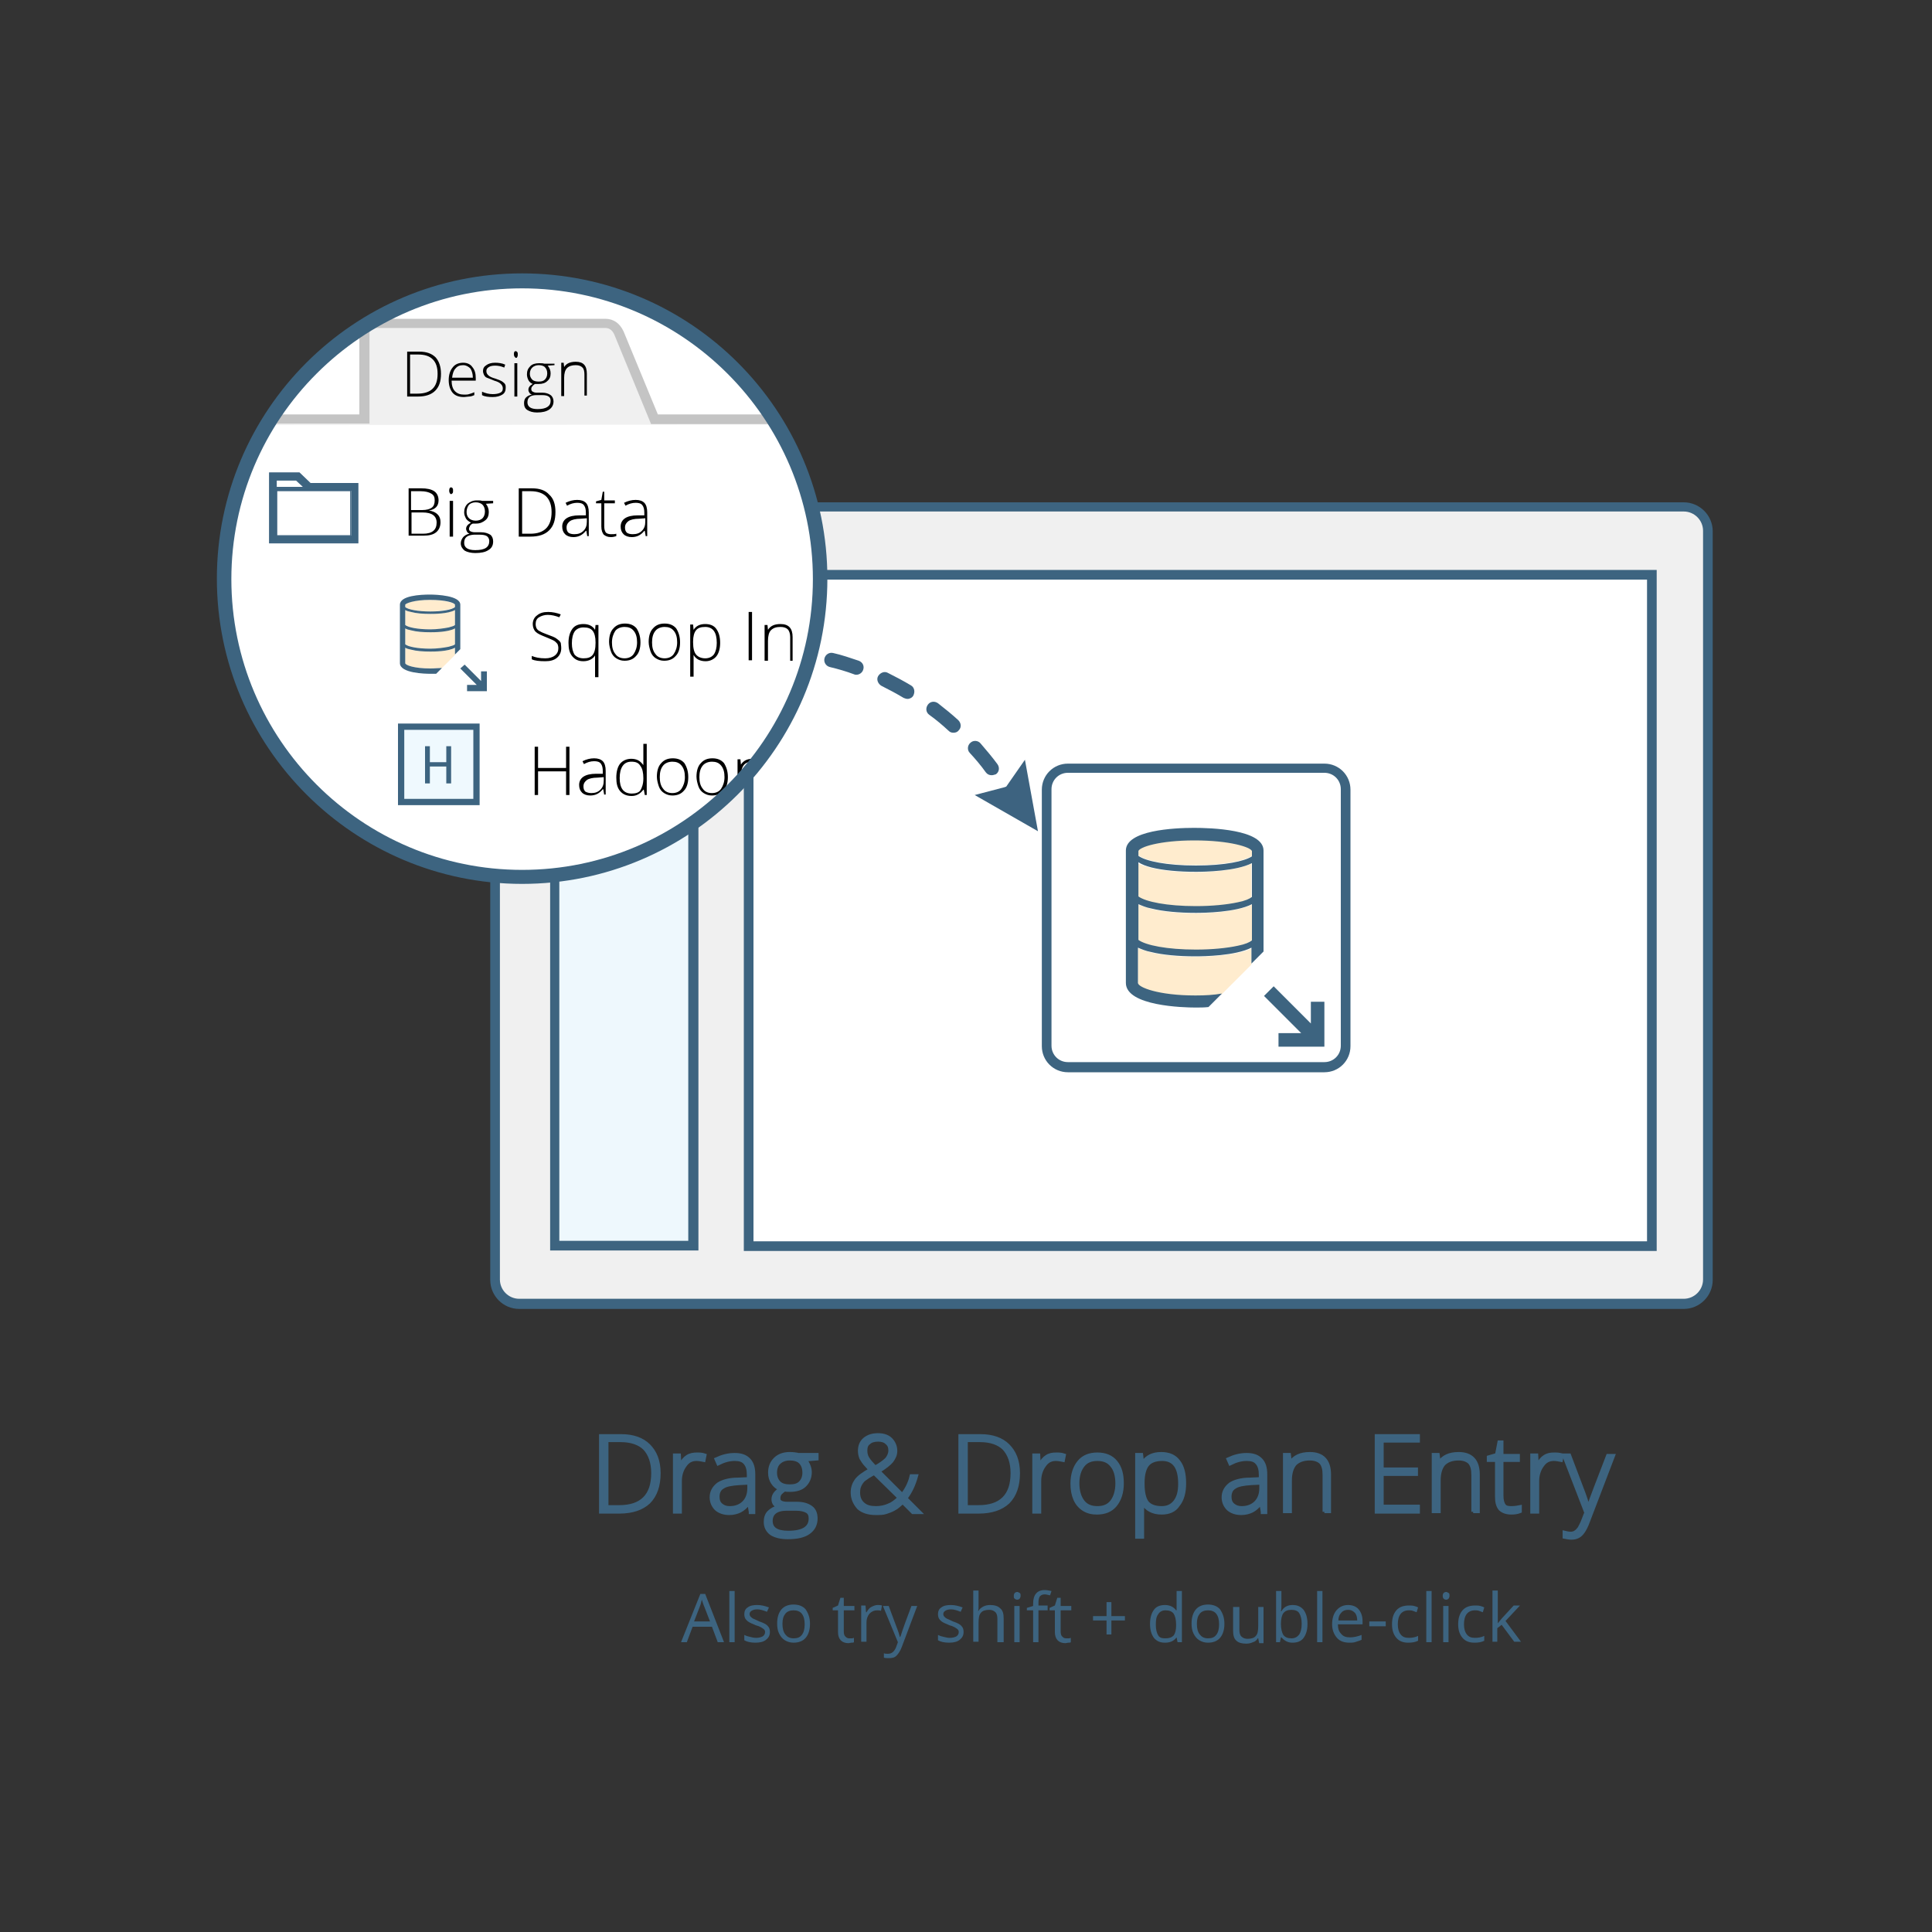 <?xml version="1.0" encoding="utf-8"?>
<!-- Generator: Adobe Illustrator 18.0.0, SVG Export Plug-In . SVG Version: 6.00 Build 0)  -->
<!DOCTYPE svg PUBLIC "-//W3C//DTD SVG 1.1//EN" "http://www.w3.org/Graphics/SVG/1.1/DTD/svg11.dtd">
<svg version="1.1" id="Layer_1" xmlns="http://www.w3.org/2000/svg" xmlns:xlink="http://www.w3.org/1999/xlink" x="0px" y="0px"
	 viewBox="0 0 400 400" enable-background="new 0 0 400 400" xml:space="preserve">
<rect x="0" y="0" width="400" height="400" fill="#333333" stroke="none"/>
<rect x="441.4" y="403.7" fill="none" width="2.8" height="2.8"/>
<g>
	<g>
		<path fill="#3D6480" d="M148.6,340l-1.2-3.2h-4l-1.2,3.2H141l4-10h1l3.9,10H148.6z M147,335.7l-1.2-3.1c-0.2-0.4-0.3-0.9-0.5-1.4
			c-0.1,0.4-0.2,0.9-0.4,1.4l-1.2,3.1H147z"/>
		<path fill="#3D6480" d="M152.2,340H151v-10.6h1.1V340z"/>
		<path fill="#3D6480" d="M159.4,337.9c0,0.7-0.3,1.2-0.8,1.6s-1.2,0.6-2.2,0.6c-1,0-1.8-0.2-2.3-0.5v-1.1c0.4,0.2,0.7,0.3,1.2,0.4
			c0.4,0.1,0.8,0.2,1.2,0.2c0.6,0,1-0.1,1.4-0.3c0.3-0.2,0.5-0.5,0.5-0.9c0-0.3-0.1-0.5-0.4-0.7c-0.3-0.2-0.7-0.5-1.5-0.7
			c-0.7-0.3-1.2-0.5-1.5-0.7c-0.3-0.2-0.5-0.4-0.7-0.7c-0.1-0.2-0.2-0.5-0.2-0.9c0-0.6,0.2-1.1,0.7-1.4c0.5-0.4,1.2-0.5,2-0.5
			c0.8,0,1.6,0.2,2.4,0.5l-0.4,0.9c-0.8-0.3-1.4-0.5-2-0.5c-0.5,0-0.9,0.1-1.2,0.3s-0.4,0.4-0.4,0.7c0,0.2,0.1,0.4,0.2,0.5
			c0.1,0.1,0.3,0.3,0.5,0.4s0.7,0.3,1.3,0.6c0.9,0.3,1.5,0.6,1.8,1C159.3,337,159.4,337.4,159.4,337.9z"/>
		<path fill="#3D6480" d="M167.7,336.2c0,1.2-0.3,2.2-0.9,2.9c-0.6,0.7-1.5,1-2.5,1c-0.7,0-1.3-0.2-1.8-0.5s-0.9-0.8-1.2-1.4
			s-0.4-1.3-0.4-2.1c0-1.2,0.3-2.2,0.9-2.9c0.6-0.7,1.5-1,2.5-1c1,0,1.9,0.3,2.5,1C167.4,334.1,167.7,335,167.7,336.2z M162,336.2
			c0,1,0.2,1.7,0.6,2.2s0.9,0.8,1.7,0.8s1.3-0.2,1.7-0.7c0.4-0.5,0.6-1.2,0.6-2.2c0-1-0.2-1.7-0.6-2.2c-0.4-0.5-1-0.7-1.7-0.7
			c-0.7,0-1.3,0.2-1.7,0.7S162,335.2,162,336.2z"/>
		<path fill="#3D6480" d="M175.8,339.2c0.2,0,0.4,0,0.6,0c0.2,0,0.3-0.1,0.4-0.1v0.9c-0.1,0.1-0.3,0.1-0.5,0.1
			c-0.2,0-0.5,0.1-0.6,0.1c-1.4,0-2.2-0.8-2.2-2.3v-4.5h-1.1v-0.5l1.1-0.5l0.5-1.6h0.7v1.7h2.2v0.9h-2.2v4.4c0,0.5,0.1,0.8,0.3,1
			S175.4,339.2,175.8,339.2z"/>
		<path fill="#3D6480" d="M181.7,332.3c0.3,0,0.6,0,0.9,0.1l-0.2,1.1c-0.3-0.1-0.6-0.1-0.8-0.1c-0.6,0-1.1,0.2-1.6,0.7
			c-0.4,0.5-0.6,1.1-0.6,1.8v4h-1.1v-7.5h0.9l0.1,1.4h0.1c0.3-0.5,0.6-0.9,1-1.1S181.2,332.3,181.7,332.3z"/>
		<path fill="#3D6480" d="M182.8,332.5h1.2l1.6,4.3c0.4,1,0.6,1.7,0.7,2.1h0.1c0.1-0.2,0.2-0.6,0.4-1.2c0.2-0.6,0.8-2.3,1.9-5.2h1.2
			l-3.2,8.5c-0.3,0.8-0.7,1.4-1.1,1.8c-0.4,0.4-0.9,0.5-1.6,0.5c-0.3,0-0.7,0-1-0.1v-0.9c0.3,0.1,0.5,0.1,0.8,0.1
			c0.8,0,1.3-0.4,1.7-1.3l0.4-1.1L182.8,332.5z"/>
		<path fill="#3D6480" d="M199.5,337.9c0,0.7-0.3,1.2-0.8,1.6s-1.2,0.6-2.2,0.6c-1,0-1.8-0.2-2.3-0.5v-1.1c0.4,0.2,0.7,0.3,1.2,0.4
			c0.4,0.1,0.8,0.2,1.2,0.2c0.6,0,1-0.1,1.4-0.3c0.3-0.2,0.5-0.5,0.5-0.9c0-0.3-0.1-0.5-0.4-0.7c-0.3-0.2-0.7-0.5-1.5-0.7
			c-0.7-0.3-1.2-0.5-1.5-0.7c-0.3-0.2-0.5-0.4-0.7-0.7c-0.1-0.2-0.2-0.5-0.2-0.9c0-0.6,0.2-1.1,0.7-1.4c0.5-0.4,1.2-0.5,2-0.5
			c0.8,0,1.6,0.2,2.4,0.5l-0.4,0.9c-0.8-0.3-1.4-0.5-2-0.5c-0.5,0-0.9,0.1-1.2,0.3s-0.4,0.4-0.4,0.7c0,0.2,0.1,0.4,0.2,0.5
			c0.1,0.1,0.3,0.3,0.5,0.4s0.7,0.3,1.3,0.6c0.9,0.3,1.5,0.6,1.8,1C199.4,337,199.5,337.4,199.5,337.9z"/>
		<path fill="#3D6480" d="M206.5,340v-4.8c0-0.6-0.1-1.1-0.4-1.4s-0.7-0.5-1.3-0.5c-0.8,0-1.4,0.2-1.7,0.6c-0.4,0.4-0.5,1.1-0.5,2.1
			v3.9h-1.1v-10.6h1.1v3.2c0,0.4,0,0.7-0.1,1h0.1c0.2-0.4,0.5-0.6,1-0.9c0.4-0.2,0.9-0.3,1.4-0.3c0.9,0,1.6,0.2,2.1,0.7
			c0.5,0.4,0.7,1.1,0.7,2.1v4.9H206.5z"/>
		<path fill="#3D6480" d="M209.9,330.4c0-0.3,0.1-0.5,0.2-0.6c0.1-0.1,0.3-0.2,0.5-0.2c0.2,0,0.3,0.1,0.5,0.2s0.2,0.3,0.2,0.6
			s-0.1,0.4-0.2,0.6c-0.1,0.1-0.3,0.2-0.5,0.2c-0.2,0-0.4-0.1-0.5-0.2C209.9,330.9,209.9,330.7,209.9,330.4z M211.1,340H210v-7.5
			h1.1V340z"/>
		<path fill="#3D6480" d="M216.9,333.4H215v6.6h-1.1v-6.6h-1.3v-0.5l1.3-0.4V332c0-1.8,0.8-2.8,2.4-2.8c0.4,0,0.9,0.1,1.4,0.2
			l-0.3,0.9c-0.4-0.1-0.8-0.2-1.1-0.2c-0.4,0-0.7,0.1-1,0.4c-0.2,0.3-0.3,0.7-0.3,1.4v0.5h1.9V333.4z"/>
		<path fill="#3D6480" d="M220.7,339.2c0.2,0,0.4,0,0.6,0c0.2,0,0.3-0.1,0.4-0.1v0.9c-0.1,0.1-0.3,0.1-0.5,0.1
			c-0.2,0-0.5,0.1-0.6,0.1c-1.4,0-2.2-0.8-2.2-2.3v-4.5h-1.1v-0.5l1.1-0.5l0.5-1.6h0.7v1.7h2.2v0.9h-2.2v4.4c0,0.5,0.1,0.8,0.3,1
			S220.3,339.2,220.7,339.2z"/>
		<path fill="#3D6480" d="M230.1,334.6h2.8v0.9h-2.8v2.9h-1v-2.9h-2.8v-0.9h2.8v-2.9h1V334.6z"/>
		<path fill="#3D6480" d="M243.6,339L243.6,339c-0.6,0.8-1.4,1.1-2.4,1.1c-1,0-1.7-0.3-2.3-1c-0.5-0.7-0.8-1.6-0.8-2.9
			s0.3-2.2,0.8-2.9s1.3-1,2.3-1c1,0,1.8,0.4,2.3,1.1h0.1l0-0.5l0-0.5v-3h1.1V340h-0.9L243.6,339z M241.3,339.2
			c0.8,0,1.3-0.2,1.7-0.6c0.3-0.4,0.5-1.1,0.5-2v-0.2c0-1.1-0.2-1.8-0.5-2.3c-0.4-0.5-0.9-0.7-1.7-0.7c-0.7,0-1.2,0.3-1.5,0.8
			c-0.4,0.5-0.5,1.2-0.5,2.2c0,1,0.2,1.7,0.5,2.2S240.6,339.2,241.3,339.2z"/>
		<path fill="#3D6480" d="M253.5,336.2c0,1.2-0.3,2.2-0.9,2.9c-0.6,0.7-1.5,1-2.5,1c-0.7,0-1.3-0.2-1.8-0.5s-0.9-0.8-1.2-1.4
			s-0.4-1.3-0.4-2.1c0-1.2,0.3-2.2,0.9-2.9c0.6-0.7,1.5-1,2.5-1c1,0,1.9,0.3,2.5,1C253.2,334.1,253.5,335,253.5,336.2z M247.8,336.2
			c0,1,0.2,1.7,0.6,2.2s0.9,0.8,1.7,0.8s1.3-0.2,1.7-0.7c0.4-0.5,0.6-1.2,0.6-2.2c0-1-0.2-1.7-0.6-2.2c-0.4-0.5-1-0.7-1.7-0.7
			c-0.7,0-1.3,0.2-1.7,0.7S247.8,335.2,247.8,336.2z"/>
		<path fill="#3D6480" d="M256.6,332.5v4.9c0,0.6,0.1,1.1,0.4,1.4s0.7,0.5,1.3,0.5c0.8,0,1.4-0.2,1.7-0.6c0.4-0.4,0.5-1.1,0.5-2.1
			v-3.9h1.1v7.5h-0.9l-0.2-1h-0.1c-0.2,0.4-0.6,0.7-1,0.8c-0.4,0.2-0.9,0.3-1.4,0.3c-0.9,0-1.6-0.2-2-0.6c-0.5-0.4-0.7-1.1-0.7-2.1
			v-4.9H256.6z"/>
		<path fill="#3D6480" d="M267.6,332.3c1,0,1.7,0.3,2.3,1c0.5,0.7,0.8,1.6,0.8,2.9s-0.3,2.2-0.8,2.9c-0.5,0.7-1.3,1-2.3,1
			c-0.5,0-0.9-0.1-1.3-0.3c-0.4-0.2-0.7-0.5-1-0.8h-0.1l-0.2,1h-0.8v-10.6h1.1v2.6c0,0.6,0,1.1-0.1,1.6h0.1
			C265.8,332.7,266.6,332.3,267.6,332.3z M267.4,333.3c-0.8,0-1.3,0.2-1.7,0.7c-0.3,0.4-0.5,1.2-0.5,2.2s0.2,1.8,0.5,2.3
			c0.4,0.5,0.9,0.7,1.7,0.7c0.7,0,1.2-0.3,1.6-0.8c0.3-0.5,0.5-1.2,0.5-2.2c0-1-0.2-1.7-0.5-2.2S268.1,333.3,267.4,333.3z"/>
		<path fill="#3D6480" d="M273.8,340h-1.1v-10.6h1.1V340z"/>
		<path fill="#3D6480" d="M279.4,340.1c-1.1,0-2-0.3-2.6-1c-0.6-0.7-1-1.6-1-2.8c0-1.2,0.3-2.2,0.9-2.9c0.6-0.7,1.4-1.1,2.4-1.1
			c0.9,0,1.7,0.3,2.2,0.9c0.5,0.6,0.8,1.4,0.8,2.4v0.7H277c0,0.9,0.2,1.5,0.7,2c0.4,0.5,1,0.7,1.8,0.7c0.8,0,1.6-0.2,2.4-0.5v1
			c-0.4,0.2-0.8,0.3-1.1,0.4C280.3,340.1,279.9,340.1,279.4,340.1z M279.1,333.3c-0.6,0-1.1,0.2-1.4,0.6c-0.4,0.4-0.6,0.9-0.6,1.6
			h3.9c0-0.7-0.2-1.3-0.5-1.6C280.1,333.5,279.7,333.3,279.1,333.3z"/>
		<path fill="#3D6480" d="M283.5,336.7v-1h3.4v1H283.5z"/>
		<path fill="#3D6480" d="M291.6,340.1c-1.1,0-1.9-0.3-2.5-1c-0.6-0.7-0.9-1.6-0.9-2.8c0-1.3,0.3-2.2,0.9-2.9c0.6-0.7,1.5-1,2.6-1
			c0.4,0,0.7,0,1.1,0.1s0.6,0.2,0.8,0.3l-0.3,1c-0.3-0.1-0.5-0.2-0.8-0.3c-0.3-0.1-0.6-0.1-0.8-0.1c-1.5,0-2.3,1-2.3,2.9
			c0,0.9,0.2,1.6,0.6,2.1c0.4,0.5,0.9,0.7,1.7,0.7c0.6,0,1.3-0.1,1.9-0.4v1C293,340,292.3,340.1,291.6,340.1z"/>
		<path fill="#3D6480" d="M296.4,340h-1.1v-10.6h1.1V340z"/>
		<path fill="#3D6480" d="M298.7,330.4c0-0.3,0.1-0.5,0.2-0.6c0.1-0.1,0.3-0.2,0.5-0.2c0.2,0,0.3,0.1,0.5,0.2s0.2,0.3,0.2,0.6
			s-0.1,0.4-0.2,0.6c-0.1,0.1-0.3,0.2-0.5,0.2c-0.2,0-0.4-0.1-0.5-0.2C298.8,330.9,298.7,330.7,298.7,330.4z M299.9,340h-1.1v-7.5
			h1.1V340z"/>
		<path fill="#3D6480" d="M305.3,340.1c-1.1,0-1.9-0.3-2.5-1c-0.6-0.7-0.9-1.6-0.9-2.8c0-1.3,0.3-2.2,0.9-2.9c0.6-0.7,1.5-1,2.6-1
			c0.4,0,0.7,0,1.1,0.1s0.6,0.2,0.8,0.3l-0.3,1c-0.3-0.1-0.5-0.2-0.8-0.3c-0.3-0.1-0.6-0.1-0.8-0.1c-1.5,0-2.3,1-2.3,2.9
			c0,0.9,0.2,1.6,0.6,2.1c0.4,0.5,0.9,0.7,1.7,0.7c0.6,0,1.3-0.1,1.9-0.4v1C306.7,340,306.1,340.1,305.3,340.1z"/>
		<path fill="#3D6480" d="M310.1,336.1c0.2-0.3,0.5-0.6,0.9-1.1l2.4-2.6h1.3l-3,3.2l3.2,4.3h-1.4l-2.6-3.5l-0.9,0.7v2.8H309v-10.6
			h1.1v5.6C310.1,335.2,310.1,335.6,310.1,336.1L310.1,336.1z"/>
	</g>
	<g>
		<path fill="#3D6380" stroke="#3D6480" stroke-width="0.75" stroke-miterlimit="10" d="M136.4,305c0,2.6-0.7,4.6-2.1,6
			c-1.4,1.3-3.4,2-6.1,2h-3.8v-15.7h4.2c2.5,0,4.4,0.7,5.7,2S136.4,302.4,136.4,305z M135.2,305c0-2.2-0.6-3.9-1.7-5.1
			c-1.1-1.1-2.8-1.7-5-1.7h-2.9V312h2.6C132.8,312,135.2,309.7,135.2,305z"/>
		<path fill="#3D6380" stroke="#3D6480" stroke-width="0.75" stroke-miterlimit="10" d="M144.3,301.1c0.5,0,1,0,1.6,0.2l-0.2,1
			c-0.5-0.1-1-0.2-1.5-0.2c-1,0-1.8,0.4-2.4,1.3c-0.6,0.8-1,1.9-1,3.2v6.4h-1.1v-11.7h0.9l0.1,2.1h0.1c0.5-0.9,1-1.5,1.5-1.8
			C142.9,301.2,143.6,301.1,144.3,301.1z"/>
		<path fill="#3D6380" stroke="#3D6480" stroke-width="0.75" stroke-miterlimit="10" d="M155.4,313l-0.3-1.8H155
			c-0.6,0.8-1.2,1.3-1.8,1.6c-0.6,0.3-1.4,0.5-2.2,0.5c-1.1,0-2-0.3-2.7-0.9c-0.6-0.6-1-1.4-1-2.4c0-1.1,0.5-2,1.4-2.7
			c0.9-0.6,2.3-1,4.1-1l2.2-0.1v-0.8c0-1.1-0.2-1.9-0.7-2.5c-0.5-0.6-1.2-0.8-2.2-0.8c-1.1,0-2.2,0.3-3.4,0.9l-0.4-0.9
			c1.3-0.6,2.5-0.9,3.8-0.9c1.3,0,2.2,0.3,2.9,1s1,1.7,1,3.1v7.8H155.4z M151.1,312.2c1.2,0,2.2-0.4,2.9-1.1c0.7-0.7,1.1-1.7,1.1-3
			V307l-2,0.1c-1.6,0.1-2.8,0.3-3.5,0.8c-0.7,0.4-1,1.1-1,2c0,0.7,0.2,1.3,0.7,1.7S150.3,312.2,151.1,312.2z"/>
		<path fill="#3D6380" stroke="#3D6480" stroke-width="0.75" stroke-miterlimit="10" d="M169.1,301.3v0.7l-2.4,0.2
			c0.6,0.8,1,1.7,1,2.6c0,1.1-0.4,2-1.1,2.7c-0.7,0.7-1.8,1-3,1c-0.5,0-0.9,0-1.1-0.1c-0.4,0.2-0.7,0.5-1,0.8
			c-0.2,0.3-0.3,0.6-0.3,1c0,0.4,0.1,0.6,0.4,0.8s0.8,0.3,1.4,0.3h2c1.3,0,2.2,0.3,2.9,0.8c0.7,0.5,1,1.3,1,2.3
			c0,1.2-0.5,2.2-1.5,2.9c-1,0.7-2.4,1-4.3,1c-1.5,0-2.6-0.3-3.4-0.8c-0.8-0.6-1.2-1.4-1.2-2.4c0-0.8,0.2-1.5,0.7-2
			c0.5-0.5,1.2-0.9,2-1.1c-0.4-0.2-0.6-0.4-0.8-0.6c-0.2-0.3-0.3-0.6-0.3-1c0-0.8,0.5-1.5,1.5-2.1c-0.7-0.3-1.2-0.7-1.6-1.3
			c-0.4-0.6-0.6-1.3-0.6-2.1c0-1.2,0.4-2.1,1.1-2.8c0.7-0.7,1.7-1.1,3-1.1c0.8,0,1.4,0.1,1.8,0.2H169.1z M159.6,314.9
			c0,1.6,1.2,2.4,3.6,2.4c3.1,0,4.6-1,4.6-2.9c0-0.7-0.2-1.2-0.7-1.5c-0.5-0.3-1.3-0.5-2.3-0.5h-1.9
			C160.7,312.4,159.6,313.3,159.6,314.9z M160.5,304.9c0,0.9,0.3,1.6,0.8,2.1s1.3,0.7,2.2,0.7c1,0,1.7-0.2,2.2-0.7s0.8-1.2,0.8-2.1
			c0-1-0.3-1.7-0.8-2.2s-1.3-0.7-2.2-0.7c-0.9,0-1.7,0.3-2.2,0.8C160.8,303.2,160.5,304,160.5,304.9z"/>
		<path fill="#3D6380" stroke="#3D6480" stroke-width="0.75" stroke-miterlimit="10" d="M176.5,309c0-1,0.3-1.8,0.8-2.5
			c0.5-0.7,1.5-1.4,2.9-2.2l-0.8-0.9c-0.5-0.5-0.8-1-1.1-1.5c-0.2-0.5-0.3-1-0.3-1.5c0-1,0.3-1.8,1-2.4s1.6-0.9,2.8-0.9
			c1.1,0,2,0.3,2.6,0.9s1,1.4,1,2.4c0,0.8-0.3,1.4-0.8,2.1c-0.5,0.6-1.4,1.3-2.7,2.1l4.9,4.9c0.4-0.5,0.8-1.1,1.1-1.7
			c0.3-0.6,0.6-1.3,0.8-2.2h1c-0.5,1.8-1.2,3.3-2.2,4.6l2.9,2.9H189l-2.1-2.1c-0.7,0.6-1.2,1.1-1.8,1.4c-0.5,0.3-1.1,0.5-1.7,0.7
			c-0.6,0.2-1.3,0.2-2.1,0.2c-1.5,0-2.7-0.4-3.5-1.1C177,311.3,176.5,310.3,176.5,309z M181.4,312.2c0.9,0,1.8-0.2,2.5-0.5
			c0.8-0.3,1.5-0.8,2.3-1.6L181,305c-1,0.5-1.7,1-2.1,1.3s-0.7,0.8-0.9,1.2c-0.2,0.4-0.3,0.9-0.3,1.5c0,1,0.3,1.8,1,2.4
			S180.2,312.2,181.4,312.2z M179.2,300.3c0,0.6,0.1,1.1,0.4,1.6c0.3,0.5,0.8,1.1,1.6,1.9c1.1-0.6,1.9-1.2,2.4-1.7
			c0.4-0.5,0.7-1.1,0.7-1.8c0-0.7-0.2-1.2-0.7-1.6c-0.4-0.4-1-0.6-1.8-0.6c-0.8,0-1.5,0.2-1.9,0.6
			C179.4,299,179.2,299.6,179.2,300.3z"/>
		<path fill="#3D6380" stroke="#3D6480" stroke-width="0.75" stroke-miterlimit="10" d="M210.8,305c0,2.6-0.7,4.6-2.1,6
			c-1.4,1.3-3.4,2-6.1,2h-3.8v-15.7h4.2c2.5,0,4.4,0.7,5.7,2S210.8,302.4,210.8,305z M209.6,305c0-2.2-0.6-3.9-1.7-5.1
			c-1.1-1.1-2.8-1.7-5-1.7h-2.9V312h2.6C207.2,312,209.6,309.7,209.6,305z"/>
		<path fill="#3D6380" stroke="#3D6480" stroke-width="0.75" stroke-miterlimit="10" d="M218.7,301.1c0.5,0,1,0,1.6,0.2l-0.2,1
			c-0.5-0.1-1-0.2-1.5-0.2c-1,0-1.8,0.4-2.4,1.3c-0.6,0.8-1,1.9-1,3.2v6.4h-1.1v-11.7h0.9l0.1,2.1h0.1c0.5-0.9,1-1.5,1.5-1.8
			C217.3,301.2,217.9,301.1,218.7,301.1z"/>
		<path fill="#3D6380" stroke="#3D6480" stroke-width="0.75" stroke-miterlimit="10" d="M232.3,307.1c0,1.9-0.5,3.4-1.4,4.5
			c-0.9,1.1-2.2,1.6-3.8,1.6c-1,0-1.9-0.2-2.7-0.7c-0.8-0.5-1.4-1.2-1.8-2.1c-0.4-0.9-0.6-2-0.6-3.2c0-1.9,0.5-3.4,1.4-4.5
			c0.9-1.1,2.2-1.6,3.8-1.6c1.6,0,2.9,0.5,3.8,1.6C231.9,303.8,232.3,305.2,232.3,307.1z M223.1,307.1c0,1.6,0.4,2.9,1.1,3.8
			c0.7,0.9,1.7,1.3,3,1.3s2.3-0.4,3-1.3c0.7-0.9,1.1-2.2,1.1-3.8c0-1.6-0.4-2.9-1.1-3.7c-0.7-0.9-1.7-1.3-3-1.3s-2.3,0.4-3,1.3
			S223.1,305.5,223.1,307.1z"/>
		<path fill="#3D6380" stroke="#3D6480" stroke-width="0.75" stroke-miterlimit="10" d="M240.5,313.2c-1.8,0-3.1-0.7-3.9-2h-0.1
			l0,0.9c0,0.5,0,1.1,0,1.7v4.4h-1.1v-17h0.9l0.2,1.7h0.1c0.8-1.3,2.1-1.9,3.8-1.9c1.6,0,2.8,0.5,3.6,1.6c0.8,1,1.2,2.5,1.2,4.5
			c0,1.9-0.4,3.4-1.3,4.5C243.2,312.7,242,313.2,240.5,313.2z M240.5,312.2c1.2,0,2.1-0.4,2.8-1.3c0.7-0.9,1-2.1,1-3.7
			c0-3.4-1.2-5.1-3.7-5.1c-1.4,0-2.4,0.4-3,1.1c-0.6,0.7-1,2-1,3.7v0.3c0,1.8,0.3,3.1,0.9,3.9C238.1,311.8,239.1,312.2,240.5,312.2z
			"/>
		<path fill="#3D6380" stroke="#3D6480" stroke-width="0.75" stroke-miterlimit="10" d="M261.4,313l-0.3-1.8h-0.1
			c-0.6,0.8-1.2,1.3-1.8,1.6c-0.6,0.3-1.4,0.5-2.2,0.5c-1.1,0-2-0.3-2.7-0.9c-0.6-0.6-1-1.4-1-2.4c0-1.1,0.5-2,1.4-2.7
			c0.9-0.6,2.3-1,4.1-1l2.2-0.1v-0.8c0-1.1-0.2-1.9-0.7-2.5c-0.5-0.6-1.2-0.8-2.2-0.8c-1.1,0-2.2,0.3-3.4,0.9l-0.4-0.9
			c1.3-0.6,2.5-0.9,3.8-0.9c1.3,0,2.2,0.3,2.9,1s1,1.7,1,3.1v7.8H261.4z M257.1,312.2c1.2,0,2.2-0.4,2.9-1.1c0.7-0.7,1.1-1.7,1.1-3
			V307l-2,0.1c-1.6,0.1-2.8,0.3-3.5,0.8c-0.7,0.4-1,1.1-1,2c0,0.7,0.2,1.3,0.7,1.7S256.3,312.2,257.1,312.2z"/>
		<path fill="#3D6380" stroke="#3D6480" stroke-width="0.75" stroke-miterlimit="10" d="M274.2,313v-7.6c0-1.2-0.2-2-0.7-2.6
			c-0.5-0.5-1.3-0.8-2.3-0.8c-1.4,0-2.4,0.4-3.1,1.1c-0.6,0.7-1,1.8-1,3.4v6.4H266v-11.7h0.9l0.2,1.6h0.1c0.8-1.2,2.1-1.8,4-1.8
			c2.6,0,4,1.4,4,4.3v7.6H274.2z"/>
		<path fill="#3D6380" stroke="#3D6480" stroke-width="0.75" stroke-miterlimit="10" d="M293.6,313H285v-15.7h8.6v1h-7.5v5.9h7.1v1
			h-7.1v6.7h7.5V313z"/>
		<path fill="#3D6380" stroke="#3D6480" stroke-width="0.75" stroke-miterlimit="10" d="M305,313v-7.6c0-1.2-0.2-2-0.7-2.6
			c-0.5-0.5-1.3-0.8-2.3-0.8c-1.4,0-2.4,0.4-3.1,1.1c-0.6,0.7-1,1.8-1,3.4v6.4h-1.1v-11.7h0.9l0.2,1.6h0.1c0.8-1.2,2.1-1.8,4-1.8
			c2.6,0,4,1.4,4,4.3v7.6H305z"/>
		<path fill="#3D6380" stroke="#3D6480" stroke-width="0.75" stroke-miterlimit="10" d="M312.9,312.2c0.7,0,1.3-0.1,1.8-0.2v0.9
			c-0.5,0.2-1.1,0.3-1.8,0.3c-1,0-1.8-0.3-2.3-0.8c-0.5-0.6-0.7-1.4-0.7-2.6v-7.5h-1.7v-0.6l1.7-0.5l0.5-2.6h0.5v2.8h3.4v0.9h-3.4
			v7.4c0,0.9,0.2,1.6,0.5,2S312.2,312.2,312.9,312.2z"/>
		<path fill="#3D6380" stroke="#3D6480" stroke-width="0.75" stroke-miterlimit="10" d="M321.8,301.1c0.5,0,1,0,1.6,0.2l-0.2,1
			c-0.5-0.1-1-0.2-1.5-0.2c-1,0-1.8,0.4-2.4,1.3c-0.6,0.8-1,1.9-1,3.2v6.4h-1.1v-11.7h0.9l0.1,2.1h0.1c0.5-0.9,1-1.5,1.5-1.8
			C320.4,301.2,321,301.1,321.8,301.1z"/>
		<path fill="#3D6380" stroke="#3D6480" stroke-width="0.75" stroke-miterlimit="10" d="M323.8,301.3h1.1l2.5,6.6
			c0.8,2,1.2,3.4,1.4,4.1h0.1c0.3-0.9,0.8-2.3,1.5-4.1l2.5-6.5h1.1l-5.2,13.6c-0.4,1.1-0.8,1.8-1.1,2.2s-0.6,0.7-1,0.9
			c-0.4,0.2-0.8,0.3-1.4,0.3c-0.4,0-0.9-0.1-1.4-0.2v-0.9c0.4,0.1,0.9,0.2,1.3,0.2c0.4,0,0.7-0.1,1-0.3s0.5-0.4,0.8-0.8
			c0.2-0.4,0.5-0.9,0.8-1.7c0.3-0.8,0.5-1.3,0.6-1.5L323.8,301.3z"/>
	</g>
	<g>
		<path fill="#F0F0F0" d="M348.6,269.9H107.5c-2.8,0-5-2.2-5-5v-155c0-2.8,2.2-5,5-5h241.1c2.8,0,5,2.2,5,5v155
			C353.6,267.7,351.4,269.9,348.6,269.9z"/>
		<path fill="#3D6480" d="M348.6,271H107.5c-3.3,0-6-2.7-6-6v-155c0-3.3,2.7-6,6-6h241.1c3.3,0,6,2.7,6,6v155
			C354.6,268.3,351.9,271,348.6,271z M107.5,105.9c-2.2,0-4,1.8-4,4v155c0,2.2,1.8,4,4,4h241.1c2.2,0,4-1.8,4-4v-155
			c0-2.2-1.8-4-4-4H107.5z"/>
	</g>
	<g>
		<rect x="114.8" y="118.9" fill="#EEF8FD" width="28.7" height="138.9"/>
		<path fill="#3D6480" d="M144.6,258.9h-30.7V117.9h30.7V258.9z M115.8,256.9h26.7V119.9h-26.7V256.9z"/>
	</g>
	<g>
		<rect x="155" y="119" fill="#FFFFFF" width="187" height="139"/>
		<path fill="#3D6480" d="M343,259H154V118h189V259z M156,257h185V120H156V257z"/>
	</g>
	<g>
		<g>
			<g>
				<polygon fill="#3D6380" points="212.2,157.3 208.3,162.9 201.8,164.6 214.9,172.1 				"/>
			</g>
		</g>
		<g>
			<path fill="#3D6380" d="M139.9,138c-0.7,0-1.3-0.5-1.5-1.2c-0.2-0.8,0.4-1.6,1.2-1.8c0.8-0.2,1.7-0.3,2.5-0.5
				c0.8-0.1,1.6,0.4,1.7,1.2c0.1,0.8-0.4,1.6-1.2,1.7c-0.8,0.1-1.6,0.3-2.4,0.5C140.1,138,140,138,139.9,138z"/>
			<path fill="#3D6380" d="M205.3,160.5c-0.5,0-0.9-0.2-1.2-0.6c-1-1.4-2.1-2.7-3.3-4c-0.6-0.6-0.5-1.6,0.1-2.1
				c0.6-0.6,1.6-0.5,2.1,0.1c1.2,1.4,2.4,2.8,3.5,4.3c0.5,0.7,0.4,1.6-0.3,2.1C205.9,160.4,205.6,160.5,205.3,160.5z M197.4,151.7
				c-0.4,0-0.7-0.1-1-0.4c-1.3-1.2-2.6-2.3-4-3.3c-0.7-0.5-0.8-1.4-0.3-2.1s1.4-0.8,2.1-0.3c1.4,1.1,2.9,2.3,4.2,3.5
				c0.6,0.6,0.7,1.5,0.1,2.1C198.2,151.6,197.8,151.7,197.4,151.7z M187.9,144.7c-0.3,0-0.5-0.1-0.8-0.2c-1.5-0.9-3-1.7-4.6-2.5
				c-0.7-0.4-1.1-1.3-0.7-2c0.4-0.7,1.3-1.1,2-0.7c1.6,0.8,3.3,1.7,4.8,2.6c0.7,0.4,0.9,1.3,0.5,2.1
				C188.9,144.4,188.4,144.7,187.9,144.7z M177.3,139.7c-0.2,0-0.3,0-0.5-0.1c-1.6-0.6-3.3-1.1-5-1.5c-0.8-0.2-1.3-1-1.1-1.8
				c0.2-0.8,1-1.3,1.8-1.1c1.8,0.4,3.5,1,5.3,1.6c0.8,0.3,1.2,1.1,0.9,1.9C178.5,139.3,177.9,139.7,177.3,139.7z M165.8,137
				c-0.1,0-0.1,0-0.2,0c-1.7-0.2-3.5-0.4-5.2-0.5c-0.8,0-1.5-0.8-1.4-1.6c0-0.8,0.7-1.5,1.6-1.4c1.8,0.1,3.7,0.3,5.4,0.5
				c0.8,0.1,1.4,0.9,1.3,1.7C167.2,136.4,166.6,137,165.8,137z M148.7,136.7c-0.8,0-1.4-0.6-1.5-1.4c-0.1-0.8,0.5-1.6,1.3-1.6
				c1.8-0.2,3.7-0.3,5.4-0.4c0.8,0,1.5,0.6,1.5,1.5c0,0.8-0.6,1.5-1.5,1.5c-1.7,0.1-3.5,0.2-5.2,0.3
				C148.8,136.7,148.8,136.7,148.7,136.7z"/>
			<path fill="#3D6380" d="M210,168c-0.6,0-1.1-0.3-1.4-0.9c0,0-0.4-0.8-1.1-2.1c-0.4-0.7-0.2-1.6,0.6-2c0.7-0.4,1.6-0.2,2,0.6
				c0.8,1.4,1.2,2.3,1.2,2.3c0.3,0.8,0,1.6-0.7,2C210.4,168,210.2,168,210,168z"/>
		</g>
	</g>
	<path fill="#3D6480" d="M274.2,222h-53.1c-3,0-5.4-2.4-5.4-5.4v-53.1c0-3,2.4-5.4,5.4-5.4h53.1c3,0,5.4,2.4,5.4,5.4v53.1
		C279.6,219.6,277.2,222,274.2,222z M221.1,160c-1.9,0-3.4,1.5-3.4,3.4v53.1c0,1.9,1.5,3.4,3.4,3.4h53.1c1.9,0,3.4-1.5,3.4-3.4
		v-53.1c0-1.9-1.5-3.4-3.4-3.4H221.1z"/>
	<g>
		<path fill="#FFECCE" d="M256.3,195.9c1.5-0.3,2.4-0.8,2.9-1.1v-7.5c-3.3,1.6-9.9,1.8-11.6,1.8c-3.5,0-6.7-0.3-9.2-0.9
			c-1.1-0.3-2-0.6-2.7-0.9v7.6c1.5,1.1,5.9,2,11.9,2C250.9,196.7,254,196.4,256.3,195.9z"/>
		<path fill="#FFECCE" d="M247.5,198.1c-3.5,0-6.7-0.3-9.2-0.9c-1.1-0.3-2-0.6-2.7-0.9v7.3c0,0.9,4.2,2.6,11.9,2.6h0
			c1.9,0,3.8-0.1,5.4-0.3l6.2-6.2v-3.3C255.9,197.9,249.2,198.1,247.5,198.1z"/>
		<path fill="#FFECCE" d="M247.5,187.7c3.3,0,6.4-0.3,8.7-0.8c1.5-0.3,2.4-0.8,2.9-1.1v-7c-3.3,1.6-9.9,1.8-11.6,1.8
			c-3.5,0-6.7-0.3-9.2-0.9c-1.1-0.3-2-0.6-2.7-0.9l0,7.1C237.2,186.8,241.6,187.7,247.5,187.7z"/>
		<path fill="#FFECCE" d="M259.2,177.2v-1.1c-0.3-0.8-4.5-2.2-11.9-2.2c-7.3,0-11.4,1.4-11.6,2.2v1c1.5,1.1,5.9,2,11.9,2
			C253.5,179.1,257.7,178.2,259.2,177.2z"/>
		<path fill="#3D6480" d="M247.5,206.1L247.5,206.1c-7.7,0-11.9-1.7-11.9-2.6v-7.3c0.7,0.3,1.6,0.7,2.7,0.9c2.4,0.6,5.7,0.9,9.2,0.9
			c1.7,0,8.3-0.1,11.6-1.8v3.3l2.5-2.5v-20.9c0-4.4-11-4.7-14.4-4.7c-4.2,0-14.1,0.5-14.1,4.7v27.4c0,4.8,12,5.1,14.4,5.1h0
			c0.9,0,1.8,0,2.7-0.1l2.8-2.8C251.3,206,249.5,206.1,247.5,206.1z M235.7,176.2c0.2-0.8,4.3-2.2,11.6-2.2c7.4,0,11.6,1.4,11.9,2.2
			v1.1c-1.5,1-5.6,1.9-11.6,1.9c-6,0-10.4-0.9-11.9-2V176.2z M238.4,179.6c2.4,0.6,5.7,0.9,9.2,0.9c1.7,0,8.3-0.1,11.6-1.8v7
			c-0.5,0.4-1.4,0.8-2.9,1.1c-2.3,0.5-5.4,0.8-8.7,0.8c-6,0-10.4-0.9-11.9-2l0-7.1C236.4,179,237.3,179.3,238.4,179.6z M235.7,187.2
			c0.7,0.3,1.6,0.7,2.7,0.9c2.4,0.6,5.7,0.9,9.2,0.9c1.7,0,8.3-0.1,11.6-1.8v7.5c-0.5,0.4-1.4,0.8-2.9,1.1c-2.3,0.5-5.4,0.8-8.7,0.8
			c-6,0-10.4-0.9-11.9-2V187.2z"/>
		<polygon fill="#3D6480" points="271.4,207.4 271.4,211.9 263.7,204.2 261.7,206.2 269.4,213.9 264.7,213.9 264.7,216.7 
			274.2,216.7 274.2,207.4 		"/>
	</g>
	<g>
		<defs>
			<circle id="SVGID_1_" cx="108.1" cy="119.8" r="61.7"/>
		</defs>
		<clipPath id="SVGID_2_">
			<use xlink:href="#SVGID_1_"  overflow="visible"/>
		</clipPath>
		<rect x="43.5" y="52.4" clip-path="url(#SVGID_2_)" fill="#FFFFFF" width="130" height="130.8"/>
		<g clip-path="url(#SVGID_2_)">
			<path fill="#3D6480" d="M64.3,100.2L62,97.9h-6.1v14.4h16.8h0.8h0.6v-12.2H64.3z M57.3,99.4h4.1l1.6,1.6h-5.8V99.4z M57.3,110.9
				v-9.3h6.4h9v9.3H57.3z"/>
			<path fill="#3D6380" d="M74.2,112.5H55.7V97.8H62l2.3,2.2h9.9V112.5z M56,112.2h18v-11.9h-9.7l-2.3-2.2h-6V112.2z M72.8,111H57.1
				v-9.6h15.6V111z M57.4,110.8h15.1v-9.1H57.4V110.8z M63.3,101.1h-6.2v-1.8h4.3L63.3,101.1z M57.4,100.8h5.3l-1.4-1.3h-4V100.8z"
				/>
		</g>
		<g clip-path="url(#SVGID_2_)">
			<path fill="#F0F0F0" d="M161.4,87.9v-1h-25.8L128.2,69c-0.7-1.5-1.8-2-2.9-2H77.5c-1.1,0-2,0.9-2,2v17.8H55.1V88"/>
			<path fill="#C4C4C4" d="M56.1,89h-2v-3.2h20.3V69c0-1.7,1.3-3,3-3h47.9c1.7,0,3,0.9,3.8,2.6l7.1,17.2h26.1v3h-2v-1h-25.5
				l-7.6-18.5c-0.4-0.9-1-1.4-1.9-1.4H77.5c-0.6,0-1,0.4-1,1v18.8H56.1V89z"/>
		</g>
		<g clip-path="url(#SVGID_2_)">
			<path d="M84.5,101.1h2.7c1.2,0,2.1,0.2,2.7,0.6s0.9,1.1,0.9,1.9c0,0.6-0.2,1.1-0.5,1.4c-0.4,0.4-0.9,0.6-1.5,0.7v0
				c0.8,0.1,1.4,0.4,1.8,0.8c0.4,0.4,0.6,0.9,0.6,1.6c0,0.9-0.3,1.6-0.9,2.1s-1.5,0.7-2.6,0.7h-3.1V101.1z M85.2,105.6h2.2
				c0.9,0,1.6-0.2,2-0.5c0.4-0.3,0.6-0.8,0.6-1.5s-0.2-1.1-0.7-1.4c-0.5-0.3-1.2-0.5-2.2-0.5h-2V105.6z M85.2,106.2v4.3h2.4
				c1.9,0,2.8-0.8,2.8-2.3c0-1.4-1-2.1-2.9-2.1H85.2z"/>
			<path d="M93,101.6c0-0.4,0.1-0.7,0.4-0.7c0.1,0,0.3,0.1,0.3,0.2c0.1,0.1,0.1,0.3,0.1,0.5c0,0.2,0,0.4-0.1,0.5
				c-0.1,0.1-0.2,0.2-0.3,0.2C93.2,102.3,93,102,93,101.6z M93.8,111.1h-0.7v-7.4h0.7V111.1z"/>
			<path d="M102.1,103.7v0.5l-1.5,0.1c0.4,0.5,0.6,1.1,0.6,1.7c0,0.7-0.2,1.3-0.7,1.7c-0.5,0.4-1.1,0.7-1.9,0.7c-0.3,0-0.6,0-0.7,0
				c-0.3,0.1-0.5,0.3-0.6,0.5s-0.2,0.4-0.2,0.6c0,0.2,0.1,0.4,0.3,0.5c0.2,0.1,0.5,0.2,0.9,0.2h1.3c0.8,0,1.4,0.2,1.9,0.5
				c0.4,0.3,0.6,0.8,0.6,1.4c0,0.8-0.3,1.4-1,1.8c-0.6,0.4-1.5,0.6-2.7,0.6c-0.9,0-1.7-0.2-2.2-0.5c-0.5-0.4-0.8-0.9-0.8-1.5
				c0-0.5,0.2-0.9,0.5-1.3c0.3-0.3,0.7-0.6,1.3-0.7c-0.2-0.1-0.4-0.2-0.5-0.4c-0.1-0.2-0.2-0.4-0.2-0.6c0-0.5,0.3-0.9,1-1.3
				c-0.4-0.2-0.8-0.5-1-0.8c-0.2-0.4-0.4-0.8-0.4-1.3c0-0.7,0.2-1.3,0.7-1.8c0.5-0.4,1.1-0.7,1.9-0.7c0.5,0,0.9,0,1.1,0.1H102.1z
				 M96.1,112.4c0,1,0.8,1.5,2.3,1.5c2,0,2.9-0.6,2.9-1.9c0-0.4-0.2-0.8-0.5-1s-0.8-0.3-1.5-0.3h-1.2
				C96.7,110.8,96.1,111.3,96.1,112.4z M96.6,106c0,0.6,0.2,1,0.5,1.3c0.3,0.3,0.8,0.5,1.4,0.5c0.6,0,1.1-0.2,1.4-0.5
				c0.3-0.3,0.5-0.8,0.5-1.4c0-0.6-0.2-1.1-0.5-1.4c-0.3-0.3-0.8-0.5-1.4-0.5c-0.6,0-1.1,0.2-1.4,0.5
				C96.8,104.9,96.6,105.4,96.6,106z"/>
			<path d="M115,106c0,1.7-0.4,2.9-1.3,3.8c-0.9,0.9-2.2,1.3-3.9,1.3h-2.4v-10h2.7c1.6,0,2.8,0.4,3.6,1.3
				C114.6,103.2,115,104.4,115,106z M114.2,106c0-1.4-0.4-2.5-1.1-3.2c-0.7-0.7-1.8-1.1-3.2-1.1h-1.8v8.8h1.7
				C112.7,110.5,114.2,109,114.2,106z"/>
			<path d="M121.6,111.1l-0.2-1.2h-0.1c-0.4,0.5-0.8,0.8-1.2,1c-0.4,0.2-0.9,0.3-1.4,0.3c-0.7,0-1.3-0.2-1.7-0.6s-0.6-0.9-0.6-1.6
				c0-0.7,0.3-1.3,0.9-1.7c0.6-0.4,1.5-0.6,2.6-0.6l1.4,0v-0.5c0-0.7-0.1-1.2-0.4-1.6s-0.8-0.5-1.4-0.5c-0.7,0-1.4,0.2-2.1,0.6
				l-0.3-0.6c0.8-0.4,1.6-0.6,2.4-0.6c0.8,0,1.4,0.2,1.8,0.6c0.4,0.4,0.6,1.1,0.6,2v4.9H121.6z M118.9,110.6c0.8,0,1.4-0.2,1.9-0.7
				c0.5-0.5,0.7-1.1,0.7-1.9v-0.7l-1.3,0.1c-1,0-1.8,0.2-2.2,0.5c-0.4,0.3-0.7,0.7-0.7,1.3c0,0.5,0.1,0.8,0.4,1.1
				C118,110.5,118.4,110.6,118.9,110.6z"/>
			<path d="M126.5,110.6c0.4,0,0.8,0,1.1-0.1v0.5c-0.3,0.1-0.7,0.2-1.1,0.2c-0.7,0-1.1-0.2-1.5-0.5c-0.3-0.4-0.5-0.9-0.5-1.7v-4.8
				h-1.1v-0.4l1.1-0.3l0.3-1.7h0.3v1.8h2.2v0.6h-2.2v4.7c0,0.6,0.1,1,0.3,1.3S126.1,110.6,126.5,110.6z"/>
			<path d="M133.7,111.1l-0.2-1.2h-0.1c-0.4,0.5-0.8,0.8-1.2,1c-0.4,0.2-0.9,0.3-1.4,0.3c-0.7,0-1.3-0.2-1.7-0.6s-0.6-0.9-0.6-1.6
				c0-0.7,0.3-1.3,0.9-1.7c0.6-0.4,1.5-0.6,2.6-0.6l1.4,0v-0.5c0-0.7-0.1-1.2-0.4-1.6s-0.8-0.5-1.4-0.5c-0.7,0-1.4,0.2-2.1,0.6
				l-0.3-0.6c0.8-0.4,1.6-0.6,2.4-0.6c0.8,0,1.4,0.2,1.8,0.6c0.4,0.4,0.6,1.1,0.6,2v4.9H133.7z M131,110.6c0.8,0,1.4-0.2,1.9-0.7
				c0.5-0.5,0.7-1.1,0.7-1.9v-0.7l-1.3,0.1c-1,0-1.8,0.2-2.2,0.5c-0.4,0.3-0.7,0.7-0.7,1.3c0,0.5,0.1,0.8,0.4,1.1
				C130.1,110.5,130.5,110.6,131,110.6z"/>
		</g>
		<g clip-path="url(#SVGID_2_)">
			<path d="M91.3,77.4c0,1.6-0.4,2.7-1.2,3.5s-2,1.2-3.6,1.2h-2.2v-9.3h2.5c1.5,0,2.6,0.4,3.4,1.2C90.9,74.8,91.3,75.9,91.3,77.4z
				 M90.6,77.4c0-1.3-0.3-2.3-1-3s-1.7-1-3-1h-1.7v8.1h1.5C89.2,81.5,90.6,80.2,90.6,77.4z"/>
			<path d="M96,82.2c-1,0-1.8-0.3-2.3-0.9s-0.8-1.5-0.8-2.6c0-1.1,0.3-2,0.8-2.6c0.5-0.7,1.3-1,2.2-1c0.8,0,1.5,0.3,1.9,0.9
				c0.5,0.6,0.7,1.3,0.7,2.3v0.5h-5c0,0.9,0.2,1.7,0.7,2.2s1.1,0.7,1.9,0.7c0.4,0,0.7,0,1-0.1c0.3-0.1,0.7-0.2,1.1-0.4v0.6
				c-0.4,0.2-0.8,0.3-1.1,0.3S96.4,82.2,96,82.2z M95.9,75.6c-0.7,0-1.2,0.2-1.6,0.7c-0.4,0.4-0.6,1.1-0.7,1.9h4.3
				c0-0.8-0.2-1.4-0.5-1.9C97,75.9,96.5,75.6,95.9,75.6z"/>
			<path d="M104.7,80.3c0,0.6-0.2,1.1-0.7,1.4c-0.5,0.3-1.1,0.5-2,0.5c-0.9,0-1.7-0.1-2.2-0.4v-0.7c0.7,0.3,1.4,0.5,2.2,0.5
				c0.7,0,1.2-0.1,1.6-0.3s0.5-0.5,0.5-0.9c0-0.3-0.1-0.6-0.4-0.9s-0.7-0.5-1.4-0.7c-0.7-0.3-1.2-0.5-1.5-0.6s-0.5-0.4-0.6-0.6
				s-0.2-0.5-0.2-0.8c0-0.5,0.2-0.9,0.7-1.2c0.4-0.3,1-0.5,1.8-0.5c0.7,0,1.5,0.1,2.1,0.4l-0.2,0.6c-0.7-0.3-1.3-0.4-1.9-0.4
				c-0.6,0-1,0.1-1.3,0.3s-0.5,0.4-0.5,0.8c0,0.4,0.1,0.6,0.4,0.9s0.8,0.5,1.5,0.7c0.6,0.2,1.1,0.4,1.4,0.6s0.5,0.4,0.6,0.6
				S104.7,80,104.7,80.3z"/>
			<path d="M106.4,73.3c0-0.4,0.1-0.6,0.4-0.6c0.1,0,0.2,0.1,0.3,0.2s0.1,0.3,0.1,0.5c0,0.2,0,0.3-0.1,0.5s-0.2,0.2-0.3,0.2
				C106.5,73.9,106.4,73.7,106.4,73.3z M107.1,82.1h-0.6v-6.9h0.6V82.1z"/>
			<path d="M114.8,75.2v0.4l-1.4,0.1c0.4,0.5,0.6,1,0.6,1.6c0,0.7-0.2,1.2-0.7,1.6c-0.4,0.4-1,0.6-1.8,0.6c-0.3,0-0.5,0-0.7,0
				c-0.3,0.1-0.4,0.3-0.6,0.5s-0.2,0.4-0.2,0.6c0,0.2,0.1,0.4,0.3,0.5s0.4,0.2,0.8,0.2h1.2c0.7,0,1.3,0.2,1.7,0.5s0.6,0.8,0.6,1.3
				c0,0.7-0.3,1.3-0.9,1.7c-0.6,0.4-1.4,0.6-2.5,0.6c-0.9,0-1.5-0.2-2-0.5c-0.5-0.3-0.7-0.8-0.7-1.4c0-0.5,0.1-0.9,0.4-1.2
				c0.3-0.3,0.7-0.5,1.2-0.6c-0.2-0.1-0.4-0.2-0.5-0.4s-0.2-0.3-0.2-0.6c0-0.5,0.3-0.9,0.9-1.2c-0.4-0.2-0.7-0.4-0.9-0.8
				s-0.3-0.8-0.3-1.2c0-0.7,0.2-1.2,0.7-1.7c0.4-0.4,1-0.6,1.8-0.6c0.5,0,0.8,0,1.1,0.1H114.8z M109.2,83.3c0,0.9,0.7,1.4,2.1,1.4
				c1.8,0,2.7-0.6,2.7-1.7c0-0.4-0.1-0.7-0.4-0.9c-0.3-0.2-0.7-0.3-1.4-0.3h-1.1C109.8,81.8,109.2,82.3,109.2,83.3z M109.7,77.4
				c0,0.5,0.2,0.9,0.5,1.2c0.3,0.3,0.8,0.4,1.3,0.4c0.6,0,1-0.1,1.3-0.4s0.5-0.7,0.5-1.3c0-0.6-0.2-1-0.5-1.3s-0.8-0.4-1.3-0.4
				c-0.5,0-1,0.2-1.3,0.5S109.7,76.8,109.7,77.4z"/>
			<path d="M121,82.1v-4.5c0-0.7-0.1-1.2-0.4-1.5c-0.3-0.3-0.7-0.5-1.4-0.5c-0.8,0-1.4,0.2-1.8,0.6s-0.6,1.1-0.6,2v3.8h-0.6v-6.9
				h0.5l0.1,0.9h0c0.4-0.7,1.2-1.1,2.4-1.1c1.6,0,2.3,0.8,2.3,2.5v4.5H121z"/>
		</g>
		<g clip-path="url(#SVGID_2_)">
			<path d="M117.9,164.6h-0.7v-4.9h-5.8v4.9h-0.7v-10h0.7v4.4h5.8v-4.4h0.7V164.6z"/>
			<path d="M125.1,164.6l-0.2-1.2h-0.1c-0.4,0.5-0.8,0.8-1.2,1c-0.4,0.2-0.9,0.3-1.4,0.3c-0.7,0-1.3-0.2-1.7-0.6s-0.6-0.9-0.6-1.6
				c0-0.7,0.3-1.3,0.9-1.7c0.6-0.4,1.5-0.6,2.6-0.6l1.4,0v-0.5c0-0.7-0.1-1.2-0.4-1.6s-0.8-0.5-1.4-0.5c-0.7,0-1.4,0.2-2.1,0.6
				l-0.3-0.6c0.8-0.4,1.6-0.6,2.4-0.6c0.8,0,1.4,0.2,1.8,0.6c0.4,0.4,0.6,1.1,0.6,2v4.9H125.1z M122.4,164.2c0.8,0,1.4-0.2,1.9-0.7
				c0.5-0.5,0.7-1.1,0.7-1.9v-0.7l-1.3,0.1c-1,0-1.8,0.2-2.2,0.5c-0.4,0.3-0.7,0.7-0.7,1.3c0,0.5,0.1,0.8,0.4,1.1
				C121.4,164,121.8,164.2,122.4,164.2z"/>
			<path d="M130.7,157.1c0.5,0,1,0.1,1.4,0.3s0.7,0.5,1.1,1h0c0-0.6,0-1.1,0-1.7V154h0.7v10.6h-0.4l-0.2-1.1h-0.1
				c-0.6,0.8-1.4,1.3-2.4,1.3c-1,0-1.8-0.3-2.4-1s-0.8-1.6-0.8-2.8c0-1.3,0.3-2.3,0.8-2.9S129.7,157.1,130.7,157.1z M130.7,157.7
				c-0.8,0-1.4,0.3-1.8,0.9c-0.4,0.6-0.6,1.4-0.6,2.5c0,2.1,0.8,3.2,2.5,3.2c0.8,0,1.5-0.2,1.8-0.7s0.6-1.3,0.6-2.4v-0.1
				c0-1.1-0.2-2-0.6-2.5C132.2,157.9,131.6,157.7,130.7,157.7z"/>
			<path d="M142.5,160.9c0,1.2-0.3,2.2-0.9,2.8c-0.6,0.7-1.4,1-2.4,1c-0.7,0-1.2-0.2-1.7-0.5s-0.9-0.8-1.1-1.4s-0.4-1.3-0.4-2
				c0-1.2,0.3-2.2,0.9-2.8c0.6-0.7,1.4-1,2.4-1c1,0,1.8,0.3,2.4,1C142.2,158.8,142.5,159.7,142.5,160.9z M136.6,160.9
				c0,1,0.2,1.8,0.7,2.4c0.4,0.6,1.1,0.9,1.9,0.9s1.5-0.3,1.9-0.9c0.4-0.6,0.7-1.4,0.7-2.4c0-1-0.2-1.8-0.7-2.4
				c-0.5-0.6-1.1-0.8-1.9-0.8s-1.5,0.3-1.9,0.8C136.8,159.1,136.6,159.9,136.6,160.9z"/>
			<path d="M150.7,160.9c0,1.2-0.3,2.2-0.9,2.8c-0.6,0.7-1.4,1-2.4,1c-0.7,0-1.2-0.2-1.7-0.5s-0.9-0.8-1.1-1.4s-0.4-1.3-0.4-2
				c0-1.2,0.3-2.2,0.9-2.8c0.6-0.7,1.4-1,2.4-1c1,0,1.8,0.3,2.4,1C150.4,158.8,150.7,159.7,150.7,160.9z M144.8,160.9
				c0,1,0.2,1.8,0.7,2.4c0.4,0.6,1.1,0.9,1.9,0.9s1.5-0.3,1.9-0.9c0.4-0.6,0.7-1.4,0.7-2.4c0-1-0.2-1.8-0.7-2.4
				c-0.5-0.6-1.1-0.8-1.9-0.8s-1.5,0.3-1.9,0.8C145,159.1,144.8,159.9,144.8,160.9z"/>
			<path d="M155.9,164.8c-1.1,0-2-0.4-2.5-1.3h0l0,0.6c0,0.3,0,0.7,0,1.1v2.8h-0.7v-10.8h0.6l0.1,1.1h0c0.5-0.8,1.3-1.2,2.4-1.2
				c1,0,1.8,0.3,2.3,1c0.5,0.7,0.8,1.6,0.8,2.9c0,1.2-0.3,2.2-0.8,2.8C157.6,164.4,156.9,164.8,155.9,164.8z M155.9,164.2
				c0.8,0,1.4-0.3,1.8-0.8c0.4-0.6,0.6-1.4,0.6-2.4c0-2.2-0.8-3.3-2.4-3.3c-0.9,0-1.5,0.2-1.9,0.7c-0.4,0.5-0.6,1.3-0.6,2.3v0.2
				c0,1.2,0.2,2,0.6,2.5C154.4,163.9,155,164.2,155.9,164.2z"/>
		</g>
		<g clip-path="url(#SVGID_2_)">
			<path d="M116.2,134.2c0,0.8-0.3,1.5-0.9,2c-0.6,0.5-1.4,0.7-2.4,0.7c-1.2,0-2.2-0.1-2.8-0.4v-0.7c0.7,0.3,1.6,0.5,2.8,0.5
				c0.8,0,1.5-0.2,2-0.6c0.5-0.4,0.7-0.9,0.7-1.5c0-0.4-0.1-0.7-0.2-0.9c-0.2-0.2-0.4-0.5-0.8-0.7s-0.9-0.4-1.6-0.7
				c-1-0.4-1.7-0.7-2.1-1.1c-0.4-0.4-0.6-1-0.6-1.6c0-0.7,0.3-1.4,0.9-1.8c0.6-0.5,1.3-0.7,2.3-0.7c0.9,0,1.8,0.2,2.6,0.5l-0.3,0.6
				c-0.8-0.3-1.6-0.5-2.4-0.5c-0.7,0-1.3,0.2-1.8,0.5s-0.7,0.8-0.7,1.4c0,0.4,0.1,0.7,0.2,0.9c0.1,0.2,0.4,0.5,0.7,0.6
				c0.3,0.2,0.8,0.4,1.6,0.7c0.8,0.3,1.4,0.5,1.8,0.8c0.4,0.3,0.7,0.5,0.9,0.9C116.1,133.3,116.2,133.7,116.2,134.2z"/>
			<path d="M120.8,136.9c-1,0-1.7-0.3-2.3-1s-0.8-1.6-0.8-2.8c0-1.3,0.3-2.2,0.8-2.9c0.5-0.7,1.3-1,2.3-1c1.1,0,1.9,0.4,2.4,1.2h0
				l0.1-1h0.6v10.8h-0.7v-2.8c0-0.6,0-1.1,0-1.7h0C122.8,136.4,121.9,136.9,120.8,136.9z M120.8,136.3c0.9,0,1.5-0.2,1.9-0.7
				c0.4-0.5,0.6-1.3,0.6-2.5v-0.1c0-1.1-0.2-1.9-0.6-2.4s-1-0.7-1.9-0.7c-0.8,0-1.4,0.3-1.8,0.8c-0.4,0.6-0.6,1.4-0.6,2.5
				c0,1,0.2,1.8,0.6,2.4C119.4,136,120,136.3,120.8,136.3z"/>
			<path d="M132.6,133c0,1.2-0.3,2.2-0.9,2.8c-0.6,0.7-1.4,1-2.4,1c-0.7,0-1.2-0.2-1.7-0.5s-0.9-0.8-1.1-1.4s-0.4-1.3-0.4-2
				c0-1.2,0.3-2.2,0.9-2.8c0.6-0.7,1.4-1,2.4-1c1,0,1.8,0.3,2.4,1C132.3,130.9,132.6,131.8,132.6,133z M126.7,133
				c0,1,0.2,1.8,0.7,2.4c0.4,0.6,1.1,0.9,1.9,0.9s1.5-0.3,1.9-0.9c0.4-0.6,0.7-1.4,0.7-2.4c0-1-0.2-1.8-0.7-2.4
				c-0.5-0.6-1.1-0.8-1.9-0.8s-1.5,0.3-1.9,0.8C127,131.2,126.7,132,126.7,133z"/>
			<path d="M140.8,133c0,1.2-0.3,2.2-0.9,2.8c-0.6,0.7-1.4,1-2.4,1c-0.7,0-1.2-0.2-1.7-0.5s-0.9-0.8-1.1-1.4s-0.4-1.3-0.4-2
				c0-1.2,0.3-2.2,0.9-2.8c0.6-0.7,1.4-1,2.4-1c1,0,1.8,0.3,2.4,1C140.5,130.9,140.8,131.8,140.8,133z M135,133c0,1,0.2,1.8,0.7,2.4
				c0.4,0.6,1.1,0.9,1.9,0.9s1.5-0.3,1.9-0.9c0.4-0.6,0.7-1.4,0.7-2.4c0-1-0.2-1.8-0.7-2.4c-0.5-0.6-1.1-0.8-1.9-0.8
				s-1.5,0.3-1.9,0.8C135.2,131.2,135,132,135,133z"/>
			<path d="M146.1,136.9c-1.1,0-2-0.4-2.5-1.3h0l0,0.6c0,0.3,0,0.7,0,1.1v2.8h-0.7v-10.8h0.6l0.1,1.1h0c0.5-0.8,1.3-1.2,2.4-1.2
				c1,0,1.8,0.3,2.3,1c0.5,0.7,0.8,1.6,0.8,2.9c0,1.2-0.3,2.2-0.8,2.8C147.8,136.5,147,136.9,146.1,136.9z M146,136.3
				c0.8,0,1.4-0.3,1.8-0.8c0.4-0.6,0.6-1.4,0.6-2.4c0-2.2-0.8-3.3-2.4-3.3c-0.9,0-1.5,0.2-1.9,0.7c-0.4,0.5-0.6,1.3-0.6,2.3v0.2
				c0,1.2,0.2,2,0.6,2.5C144.5,136,145.2,136.3,146,136.3z"/>
			<path d="M155,136.7v-10h0.7v10H155z"/>
			<path d="M163.6,136.7v-4.8c0-0.7-0.2-1.3-0.5-1.6c-0.3-0.3-0.8-0.5-1.5-0.5c-0.9,0-1.5,0.2-2,0.7c-0.4,0.4-0.6,1.2-0.6,2.2v4.1
				h-0.7v-7.4h0.6l0.1,1h0c0.5-0.8,1.3-1.2,2.6-1.2c1.7,0,2.5,0.9,2.5,2.7v4.9H163.6z"/>
		</g>
		<g clip-path="url(#SVGID_2_)">
			<rect x="83.1" y="150.4" fill-rule="evenodd" clip-rule="evenodd" fill="#EFF9FE" width="15.6" height="15.6"/>
			<path fill="#3D6480" d="M99.3,166.7H82.4v-16.9h16.9V166.7z M83.7,165.4H98v-14.3H83.7V165.4z"/>
		</g>
		<g clip-path="url(#SVGID_2_)">
			<path fill="#3D6480" d="M92.4,162.2v-3.5h-3.4v3.5h-1v-7.7h1v3.3h3.4v-3.3h1v7.7H92.4z"/>
		</g>
		<g clip-path="url(#SVGID_2_)">
			<path fill="#FFECCE" d="M92.9,133.9c0.6-0.2,1-0.3,1.3-0.5v-3.3c-1.5,0.7-4.4,0.8-5.1,0.8c-1.5,0-3-0.1-4-0.4
				c-0.5-0.1-0.9-0.2-1.2-0.4v3.3c0.7,0.5,2.6,0.9,5.2,0.9C90.6,134.3,91.9,134.2,92.9,133.9z"/>
			<path fill="#FFECCE" d="M89.1,134.9c-1.5,0-3-0.1-4-0.4c-0.5-0.1-0.9-0.2-1.2-0.4v3.2c0,0.4,1.8,1.1,5.2,1.1h0
				c0.9,0,1.7-0.1,2.4-0.1l2.7-2.7v-1.4C92.8,134.8,89.9,134.9,89.1,134.9z"/>
			<path fill="#FFECCE" d="M89.1,130.3c1.5,0,2.8-0.1,3.8-0.4c0.6-0.2,1-0.3,1.3-0.5v-3.1c-1.5,0.7-4.4,0.8-5.1,0.8
				c-1.5,0-3-0.1-4-0.4c-0.5-0.1-0.9-0.2-1.2-0.4l0,3.1C84.6,129.9,86.5,130.3,89.1,130.3z"/>
			<path fill="#FFECCE" d="M94.2,125.7v-0.5c-0.1-0.3-2-1-5.2-1c-3.2,0-5,0.6-5.1,1v0.5c0.7,0.5,2.6,0.9,5.2,0.9
				C91.7,126.5,93.6,126.1,94.2,125.7z"/>
			<path fill="#3D6480" d="M89.1,138.4L89.1,138.4c-3.4,0-5.2-0.7-5.2-1.1v-3.2c0.3,0.2,0.7,0.3,1.2,0.4c1.1,0.3,2.5,0.4,4,0.4
				c0.7,0,3.7,0,5.1-0.8v1.4l1.1-1.1v-9.2c0-1.9-4.9-2.1-6.3-2.1c-1.9,0-6.2,0.2-6.2,2.1v12.1c0,2.1,5.3,2.2,6.3,2.2h0
				c0.4,0,0.8,0,1.2,0l1.2-1.2C90.8,138.3,90,138.4,89.1,138.4z M83.9,125.2c0.1-0.3,1.9-1,5.1-1c3.3,0,5.1,0.6,5.2,1v0.5
				c-0.6,0.5-2.5,0.9-5.1,0.9c-2.6,0-4.6-0.4-5.2-0.9V125.2z M85.1,126.7c1.1,0.3,2.5,0.4,4,0.4c0.7,0,3.7,0,5.1-0.8v3.1
				c-0.2,0.2-0.6,0.3-1.3,0.5c-1,0.2-2.4,0.4-3.8,0.4c-2.6,0-4.6-0.4-5.2-0.9l0-3.1C84.2,126.5,84.6,126.6,85.1,126.7z M83.9,130.1
				c0.3,0.2,0.7,0.3,1.2,0.4c1.1,0.3,2.5,0.4,4,0.4c0.7,0,3.7,0,5.1-0.8v3.3c-0.2,0.2-0.6,0.3-1.3,0.5c-1,0.2-2.4,0.4-3.8,0.4
				c-2.6,0-4.6-0.4-5.2-0.9V130.1z"/>
			<polygon fill="#3D6480" points="99.6,139 99.6,141 96.2,137.6 95.3,138.4 98.7,141.8 96.7,141.8 96.7,143.1 100.8,143.1 
				100.8,139 			"/>
		</g>
		<g clip-path="url(#SVGID_2_)">
		</g>
	</g>
	<path fill="#3D6480" d="M108.1,183c-34.8,0-63.2-28.3-63.2-63.2s28.3-63.2,63.2-63.2s63.2,28.3,63.2,63.2S142.9,183,108.1,183z
		 M108.1,59.7c-33.2,0-60.2,27-60.2,60.2s27,60.2,60.2,60.2s60.2-27,60.2-60.2S141.2,59.7,108.1,59.7z"/>
</g>
</svg>
